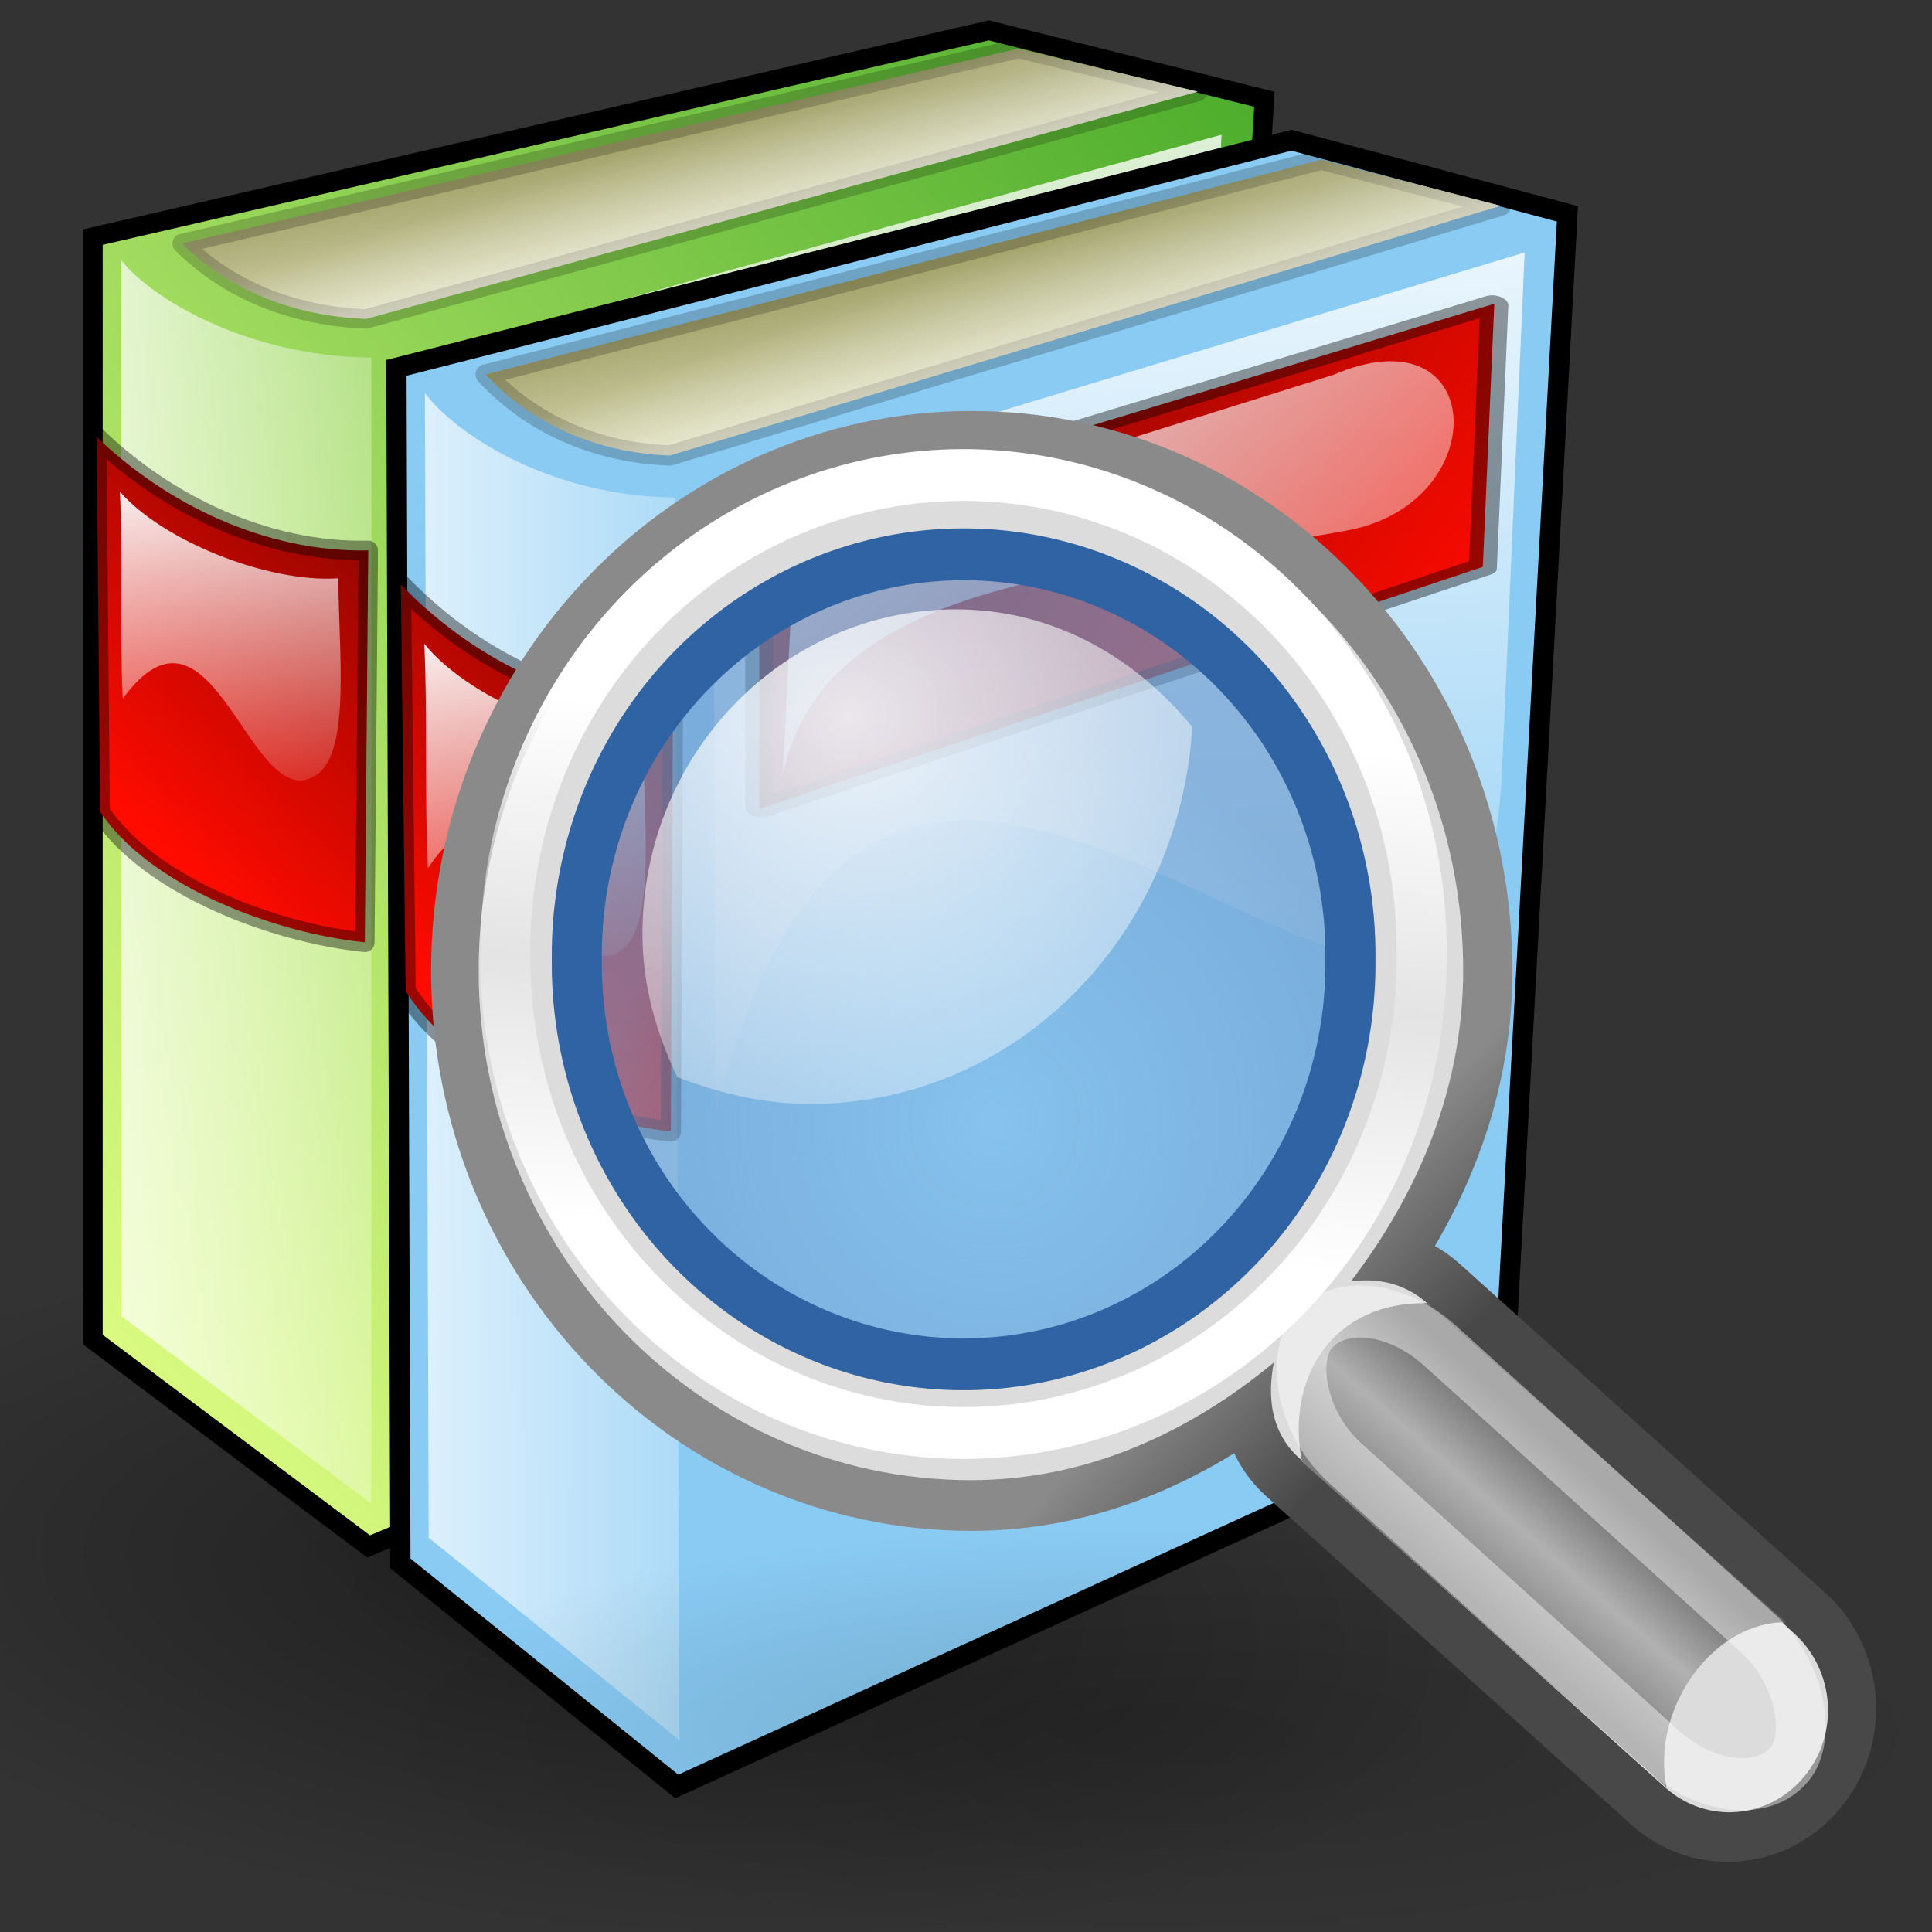 <?xml version="1.0" encoding="UTF-8" standalone="no"?>
<!-- Created with Inkscape (http://www.inkscape.org/) -->
<svg
   xmlns:dc="http://purl.org/dc/elements/1.1/"
   xmlns:cc="http://creativecommons.org/ns#"
   xmlns:rdf="http://www.w3.org/1999/02/22-rdf-syntax-ns#"
   xmlns:svg="http://www.w3.org/2000/svg"
   xmlns="http://www.w3.org/2000/svg"
   xmlns:xlink="http://www.w3.org/1999/xlink"
   xmlns:sodipodi="http://sodipodi.sourceforge.net/DTD/sodipodi-0.dtd"
   xmlns:inkscape="http://www.inkscape.org/namespaces/inkscape"
   height="1000"
   id="svg368"
   version="1.0"
   width="1000"
   x="0"
   y="0"
   sodipodi:version="0.32"
   inkscape:version="0.46"
   sodipodi:docname="research.svg"
   inkscape:output_extension="org.inkscape.output.svg.inkscape">
  <rect width="100%" height="100%" fill="#333333" stroke="none"/>
  <sodipodi:namedview
     inkscape:window-height="718"
     inkscape:window-width="1366"
     inkscape:pageshadow="2"
     inkscape:pageopacity="0.0"
     guidetolerance="10.0"
     gridtolerance="10.0"
     objecttolerance="10.0"
     borderopacity="1.0"
     bordercolor="#666666"
     pagecolor="#ffffff"
     id="base"
     showgrid="false"
     inkscape:zoom="0.08487868"
     inkscape:cx="561.18972"
     inkscape:cy="417.90988"
     inkscape:window-x="-8"
     inkscape:window-y="-8"
     inkscape:current-layer="svg368" />
  <defs
     id="defs3">
    <inkscape:perspective
       sodipodi:type="inkscape:persp3d"
       inkscape:vp_x="0 : 160 : 1"
       inkscape:vp_y="0 : 1000 : 0"
       inkscape:vp_z="320 : 160 : 1"
       inkscape:persp3d-origin="160 : 106.66667 : 1"
       id="perspective130" />
    <linearGradient
       id="linearGradient426">
      <stop
         id="stop427"
         offset="0"
         style="stop-color:#ffffff;stop-opacity:1;" />
      <stop
         id="stop428"
         offset="1"
         style="stop-color:#ffffff;stop-opacity:0;" />
    </linearGradient>
    <linearGradient
       gradientTransform="matrix(0.86,0,0,1.163,20,0)"
       gradientUnits="userSpaceOnUse"
       id="linearGradient672"
       x1="421.938"
       x2="421.938"
       xlink:href="#linearGradient378"
       y1="1046.538"
       y2="1055.134" />
    <linearGradient
       id="linearGradient423">
      <stop
         id="stop424"
         offset="0"
         style="stop-color:#ffffff;stop-opacity:1;" />
      <stop
         id="stop425"
         offset="1"
         style="stop-color:#ffffff;stop-opacity:0;" />
    </linearGradient>
    <linearGradient
       gradientTransform="scale(0.86,1.163)"
       gradientUnits="userSpaceOnUse"
       id="linearGradient671"
       x1="447.945"
       x2="449.508"
       xlink:href="#linearGradient378"
       y1="996.708"
       y2="1053.17" />
    <linearGradient
       id="linearGradient420">
      <stop
         id="stop421"
         offset="0"
         style="stop-color:#ffd800;stop-opacity:1;" />
      <stop
         id="stop422"
         offset="1"
         style="stop-color:#e77900;stop-opacity:1;" />
    </linearGradient>
    <linearGradient
       gradientTransform="matrix(0.86,0,0,1.163,20,0)"
       gradientUnits="userSpaceOnUse"
       id="linearGradient670"
       x1="421.217"
       x2="427.932"
       xlink:href="#linearGradient531"
       y1="1061.216"
       y2="1001.412" />
    <linearGradient
       id="linearGradient417">
      <stop
         id="stop418"
         offset="0"
         style="stop-color:#ffd800;stop-opacity:1;" />
      <stop
         id="stop419"
         offset="1"
         style="stop-color:#e77900;stop-opacity:1;" />
    </linearGradient>
    <linearGradient
       gradientTransform="matrix(0.86,0,0,1.163,120,0)"
       gradientUnits="userSpaceOnUse"
       id="linearGradient669"
       x1="308.069"
       x2="311.636"
       xlink:href="#linearGradient531"
       y1="1060.599"
       y2="1001.412" />
    <linearGradient
       id="linearGradient414">
      <stop
         id="stop415"
         offset="0"
         style="stop-color:#ffd800;stop-opacity:1;" />
      <stop
         id="stop416"
         offset="1"
         style="stop-color:#e77900;stop-opacity:1;" />
    </linearGradient>
    <linearGradient
       gradientTransform="matrix(0.86,0,0,1.163,120,0)"
       gradientUnits="userSpaceOnUse"
       id="linearGradient668"
       x1="308.069"
       x2="311.636"
       xlink:href="#linearGradient531"
       y1="1060.599"
       y2="1001.412" />
    <linearGradient
       id="linearGradient531">
      <stop
         id="stop532"
         offset="0"
         style="stop-color:#ffd800;stop-opacity:1;" />
      <stop
         id="stop533"
         offset="1"
         style="stop-color:#e77900;stop-opacity:1;" />
    </linearGradient>
    <linearGradient
       gradientTransform="matrix(0.86,0,0,1.163,120,0)"
       gradientUnits="userSpaceOnUse"
       id="linearGradient667"
       x1="308.069"
       x2="311.636"
       xlink:href="#linearGradient531"
       y1="1060.599"
       y2="1001.412" />
    <linearGradient
       id="linearGradient409">
      <stop
         id="stop410"
         offset="0"
         style="stop-color:#ffffff;stop-opacity:1;" />
      <stop
         id="stop413"
         offset="1"
         style="stop-color:#ffffff;stop-opacity:0;" />
    </linearGradient>
    <linearGradient
       gradientTransform="matrix(1.362,0,0,0.734,0,140)"
       gradientUnits="userSpaceOnUse"
       id="linearGradient666"
       x1="196.648"
       x2="182.967"
       xlink:href="#linearGradient378"
       y1="1437.268"
       y2="1493.874" />
    <linearGradient
       id="linearGradient406">
      <stop
         id="stop407"
         offset="0"
         style="stop-color:#ffffff;stop-opacity:1;" />
      <stop
         id="stop408"
         offset="1"
         style="stop-color:#ffffff;stop-opacity:0;" />
    </linearGradient>
    <linearGradient
       gradientTransform="matrix(0.965,0,0,1.036,0,140)"
       gradientUnits="userSpaceOnUse"
       id="linearGradient665"
       x1="211.964"
       x2="212.007"
       xlink:href="#linearGradient378"
       y1="1048.091"
       y2="1068.409" />
    <linearGradient
       id="linearGradient403">
      <stop
         id="stop404"
         offset="0"
         style="stop-color:#ff0b00;stop-opacity:1;" />
      <stop
         id="stop405"
         offset="1"
         style="stop-color:#810500;stop-opacity:1;" />
    </linearGradient>
    <linearGradient
       gradientTransform="matrix(0.907,0,0,1.102,0,140)"
       gradientUnits="userSpaceOnUse"
       id="linearGradient664"
       x1="222.242"
       x2="227.172"
       xlink:href="#linearGradient410"
       y1="1010.13"
       y2="985.212" />
    <linearGradient
       id="linearGradient400">
      <stop
         id="stop401"
         offset="0"
         style="stop-color:#ffffff;stop-opacity:1;" />
      <stop
         id="stop402"
         offset="1"
         style="stop-color:#ffffff;stop-opacity:0;" />
    </linearGradient>
    <linearGradient
       gradientTransform="matrix(1.515,0,0,0.66,0,140)"
       gradientUnits="userSpaceOnUse"
       id="linearGradient663"
       spreadMethod="pad"
       x1="140.183"
       x2="147.687"
       xlink:href="#linearGradient378"
       y1="1674.473"
       y2="1669.343" />
    <linearGradient
       id="linearGradient397">
      <stop
         id="stop398"
         offset="0"
         style="stop-color:#ffffff;stop-opacity:1;" />
      <stop
         id="stop399"
         offset="1"
         style="stop-color:#ffffff;stop-opacity:0;" />
    </linearGradient>
    <linearGradient
       gradientTransform="matrix(1.515,0,0,0.66,0,140)"
       gradientUnits="userSpaceOnUse"
       id="linearGradient662"
       spreadMethod="pad"
       x1="175.508"
       x2="167.519"
       xlink:href="#linearGradient378"
       y1="1674.547"
       y2="1666.985" />
    <linearGradient
       id="linearGradient394">
      <stop
         id="stop395"
         offset="0"
         style="stop-color:#d9d9b4;stop-opacity:1;" />
      <stop
         id="stop396"
         offset="1"
         style="stop-color:#a3a36b;stop-opacity:1;" />
    </linearGradient>
    <linearGradient
       gradientTransform="matrix(1.515,0,0,0.66,0,140)"
       gradientUnits="userSpaceOnUse"
       id="linearGradient661"
       x1="140.257"
       x2="157.334"
       xlink:href="#linearGradient366"
       y1="1696.161"
       y2="1634.547" />
    <linearGradient
       id="linearGradient391">
      <stop
         id="stop392"
         offset="0"
         style="stop-color:#ff0b00;stop-opacity:1;" />
      <stop
         id="stop393"
         offset="1"
         style="stop-color:#810500;stop-opacity:1;" />
    </linearGradient>
    <linearGradient
       gradientTransform="matrix(1.362,0,0,0.734,0,140)"
       gradientUnits="userSpaceOnUse"
       id="linearGradient660"
       x1="191.071"
       x2="191.071"
       xlink:href="#linearGradient410"
       y1="1478.189"
       y2="1444.941" />
    <linearGradient
       id="linearGradient388">
      <stop
         id="stop389"
         offset="0"
         style="stop-color:#ffffff;stop-opacity:1;" />
      <stop
         id="stop390"
         offset="1"
         style="stop-color:#ffffff;stop-opacity:0;" />
    </linearGradient>
    <linearGradient
       gradientTransform="matrix(1.615,0,0,0.619,0,140)"
       gradientUnits="userSpaceOnUse"
       id="linearGradient659"
       x1="143.156"
       x2="164.792"
       xlink:href="#linearGradient378"
       y1="1700.754"
       y2="1776.309" />
    <linearGradient
       id="linearGradient385">
      <stop
         id="stop386"
         offset="0"
         style="stop-color:#d9d9b4;stop-opacity:1;" />
      <stop
         id="stop387"
         offset="1"
         style="stop-color:#a3a36b;stop-opacity:1;" />
    </linearGradient>
    <linearGradient
       gradientTransform="matrix(1.515,0,0,0.66,0,280)"
       gradientUnits="userSpaceOnUse"
       id="linearGradient658"
       x1="131.919"
       x2="189.136"
       xlink:href="#linearGradient366"
       y1="1448.467"
       y2="1448.467" />
    <linearGradient
       id="linearGradient362">
      <stop
         id="stop363"
         offset="0"
         style="stop-color:#b6e8ff;stop-opacity:1;" />
      <stop
         id="stop364"
         offset="1"
         style="stop-color:#2389db;stop-opacity:1;" />
    </linearGradient>
    <linearGradient
       gradientTransform="matrix(1.176,0,0,0.85,0,280)"
       gradientUnits="userSpaceOnUse"
       id="linearGradient657"
       spreadMethod="reflect"
       x1="205.993"
       x2="211.853"
       xlink:href="#linearGradient362"
       y1="1137.605"
       y2="1082.942" />
    <linearGradient
       id="linearGradient382">
      <stop
         id="stop383"
         offset="0"
         style="stop-color:#000000;stop-opacity:0.392;" />
      <stop
         id="stop384"
         offset="1"
         style="stop-color:#000000;stop-opacity:0;" />
    </linearGradient>
    <radialGradient
       cx="169.881"
       cy="1794.88"
       fx="169.881"
       fy="1794.88"
       gradientTransform="scale(1.46,0.685)"
       gradientUnits="userSpaceOnUse"
       id="radialGradient656"
       r="44.525"
       xlink:href="#linearGradient443" />
    <linearGradient
       id="linearGradient443">
      <stop
         id="stop444"
         offset="0"
         style="stop-color:#000000;stop-opacity:0.392;" />
      <stop
         id="stop445"
         offset="1"
         style="stop-color:#000000;stop-opacity:0;" />
    </linearGradient>
    <radialGradient
       cx="169.881"
       cy="1794.88"
       fx="169.881"
       fy="1794.88"
       gradientTransform="scale(1.46,0.685)"
       gradientUnits="userSpaceOnUse"
       id="radialGradient655"
       r="44.525"
       xlink:href="#linearGradient443" />
    <linearGradient
       id="linearGradient377">
      <stop
         id="stop378"
         offset="0"
         style="stop-color:#ffffff;stop-opacity:1;" />
      <stop
         id="stop381"
         offset="1"
         style="stop-color:#ffffff;stop-opacity:0;" />
    </linearGradient>
    <linearGradient
       gradientTransform="matrix(1.938,0,0,0.516,0,140)"
       gradientUnits="userSpaceOnUse"
       id="linearGradient654"
       x1="126.136"
       x2="115.168"
       xlink:href="#linearGradient378"
       y1="1985.535"
       y2="1976.435" />
    <linearGradient
       id="linearGradient374">
      <stop
         id="stop375"
         offset="0"
         style="stop-color:#ffffff;stop-opacity:1;" />
      <stop
         id="stop376"
         offset="1"
         style="stop-color:#ffffff;stop-opacity:0;" />
    </linearGradient>
    <linearGradient
       gradientTransform="matrix(0.834,0,0,1.199,0,132)"
       gradientUnits="userSpaceOnUse"
       id="linearGradient653"
       x1="250.287"
       x2="252.102"
       xlink:href="#linearGradient378"
       y1="868.116"
       y2="885.647" />
    <linearGradient
       id="linearGradient410">
      <stop
         id="stop411"
         offset="0"
         style="stop-color:#ff0b00;stop-opacity:1;" />
      <stop
         id="stop412"
         offset="1"
         style="stop-color:#810500;stop-opacity:1;" />
    </linearGradient>
    <linearGradient
       gradientTransform="matrix(0.747,0,0,1.338,0.25,132)"
       gradientUnits="userSpaceOnUse"
       id="linearGradient652"
       x1="277.491"
       x2="286.712"
       xlink:href="#linearGradient410"
       y1="794.375"
       y2="776.557" />
    <linearGradient
       id="linearGradient369">
      <stop
         id="stop370"
         offset="0"
         style="stop-color:#ffffff;stop-opacity:1;" />
      <stop
         id="stop373"
         offset="1"
         style="stop-color:#ffffff;stop-opacity:0;" />
    </linearGradient>
    <linearGradient
       gradientTransform="matrix(0.991,0,0,1.009,0,140)"
       gradientUnits="userSpaceOnUse"
       id="linearGradient651"
       x1="241.408"
       x2="243.662"
       xlink:href="#linearGradient378"
       y1="998.696"
       y2="1051.365" />
    <linearGradient
       id="linearGradient366">
      <stop
         id="stop367"
         offset="0"
         style="stop-color:#d9d9b4;stop-opacity:1;" />
      <stop
         id="stop368"
         offset="1"
         style="stop-color:#a3a36b;stop-opacity:1;" />
    </linearGradient>
    <linearGradient
       gradientTransform="matrix(1.959,0,0,0.511,0,280)"
       gradientUnits="userSpaceOnUse"
       id="linearGradient650"
       x1="121.738"
       x2="116.152"
       xlink:href="#linearGradient366"
       y1="1726.721"
       y2="1719.031" />
    <linearGradient
       id="linearGradient378">
      <stop
         id="stop379"
         offset="0"
         style="stop-color:#ffffff;stop-opacity:1;" />
      <stop
         id="stop380"
         offset="1"
         style="stop-color:#ffffff;stop-opacity:0;" />
    </linearGradient>
    <linearGradient
       gradientTransform="matrix(0.448,0,0,2.23,0,280)"
       gradientUnits="userSpaceOnUse"
       id="linearGradient649"
       x1="433.228"
       x2="504.901"
       xlink:href="#linearGradient378"
       y1="408.781"
       y2="408.781" />
    <linearGradient
       id="linearGradient370">
      <stop
         id="stop371"
         offset="0"
         style="stop-color:#4dad2c;stop-opacity:1;" />
      <stop
         id="stop372"
         offset="1"
         style="stop-color:#e3ff86;stop-opacity:1;" />
    </linearGradient>
    <linearGradient
       gradientTransform="matrix(0.881,0,0,1.135,0,280)"
       gradientUnits="userSpaceOnUse"
       id="linearGradient648"
       x1="296.137"
       x2="230.013"
       xlink:href="#linearGradient370"
       y1="768.038"
       y2="833.855" />
    <radialGradient
       inkscape:collect="always"
       xlink:href="#linearGradient443"
       id="radialGradient22304"
       gradientUnits="userSpaceOnUse"
       gradientTransform="scale(1.46,0.685)"
       cx="169.881"
       cy="1794.88"
       fx="169.881"
       fy="1794.88"
       r="44.525" />
    <radialGradient
       inkscape:collect="always"
       xlink:href="#linearGradient443"
       id="radialGradient22306"
       gradientUnits="userSpaceOnUse"
       gradientTransform="scale(1.46,0.685)"
       cx="169.881"
       cy="1794.88"
       fx="169.881"
       fy="1794.88"
       r="44.525" />
    <radialGradient
       r="37.752"
       fy="3.756"
       fx="8.824"
       cy="3.756"
       cx="8.824"
       gradientTransform="matrix(20.538,0,0,21.906,35.38,-23.752)"
       gradientUnits="userSpaceOnUse"
       id="radialGradient2530"
       xlink:href="#linearGradient269"
       inkscape:collect="always" />
    <radialGradient
       r="86.708"
       fy="35.737"
       fx="33.967"
       cy="35.737"
       cx="33.967"
       gradientTransform="matrix(20.373,0,0,22.084,-35.753,-37.464)"
       gradientUnits="userSpaceOnUse"
       id="radialGradient2528"
       xlink:href="#linearGradient259"
       inkscape:collect="always" />
    <radialGradient
       r="38.159"
       fy="7.268"
       fx="8.144"
       cy="7.268"
       cx="8.144"
       gradientTransform="matrix(20.538,0,0,21.906,35.38,-23.752)"
       gradientUnits="userSpaceOnUse"
       id="radialGradient2525"
       xlink:href="#linearGradient15662"
       inkscape:collect="always" />
    <radialGradient
       r="6.656"
       fy="13.078"
       fx="15.414"
       cy="13.078"
       cx="15.414"
       gradientTransform="matrix(2.593,0,0,2.252,-25.06,-18.941)"
       gradientUnits="userSpaceOnUse"
       id="radialGradient1539"
       xlink:href="#linearGradient4467"
       inkscape:collect="always" />
    <radialGradient
       r="8.309"
       fy="21.818"
       fx="18.241"
       cy="21.818"
       cx="18.241"
       gradientUnits="userSpaceOnUse"
       id="radialGradient1537"
       xlink:href="#linearGradient4454"
       inkscape:collect="always" />
    <linearGradient
       y2="25.743"
       x2="17.501"
       y1="13.602"
       x1="18.293"
       gradientUnits="userSpaceOnUse"
       id="linearGradient1533"
       xlink:href="#linearGradient2366"
       inkscape:collect="always" />
    <linearGradient
       y2="31.062"
       x2="33.219"
       y1="34"
       x1="30.656"
       gradientTransform="matrix(1.335,0,0,1.291,-6.974,-7.461)"
       gradientUnits="userSpaceOnUse"
       id="linearGradient1531"
       xlink:href="#linearGradient4440"
       inkscape:collect="always" />
    <linearGradient
       y2="30.558"
       x2="31.336"
       y1="26.58"
       x1="27.366"
       gradientUnits="userSpaceOnUse"
       id="linearGradient1529"
       xlink:href="#linearGradient2846"
       inkscape:collect="always" />
    <radialGradient
       r="16.529"
       fy="37.968"
       fx="24.13"
       cy="37.968"
       cx="24.13"
       gradientTransform="matrix(1,0,0,0.238,0,28.933)"
       gradientUnits="userSpaceOnUse"
       id="radialGradient1527"
       xlink:href="#linearGradient4477"
       inkscape:collect="always" />
    <linearGradient
       id="linearGradient2846">
      <stop
         id="stop2848"
         offset="0"
         style="stop-color:#8a8a8a;stop-opacity:1;" />
      <stop
         id="stop2850"
         offset="1"
         style="stop-color:#484848;stop-opacity:1;" />
    </linearGradient>
    <linearGradient
       id="linearGradient2366">
      <stop
         id="stop2368"
         offset="0"
         style="stop-color:#ffffff;stop-opacity:1;" />
      <stop
         style="stop-color:#ffffff;stop-opacity:0.219;"
         offset="0.5"
         id="stop2374" />
      <stop
         id="stop2370"
         offset="1"
         style="stop-color:#ffffff;stop-opacity:1;" />
    </linearGradient>
    <linearGradient
       inkscape:collect="always"
       id="linearGradient4477">
      <stop
         style="stop-color:#000000;stop-opacity:1;"
         offset="0"
         id="stop4479" />
      <stop
         style="stop-color:#000000;stop-opacity:0;"
         offset="1"
         id="stop4481" />
    </linearGradient>
    <linearGradient
       id="linearGradient4467">
      <stop
         style="stop-color:#ffffff;stop-opacity:1;"
         offset="0"
         id="stop4469" />
      <stop
         style="stop-color:#ffffff;stop-opacity:0.248;"
         offset="1"
         id="stop4471" />
    </linearGradient>
    <linearGradient
       id="linearGradient4454">
      <stop
         style="stop-color:#729fcf;stop-opacity:0.208;"
         offset="0"
         id="stop4456" />
      <stop
         style="stop-color:#729fcf;stop-opacity:0.676;"
         offset="1"
         id="stop4458" />
    </linearGradient>
    <linearGradient
       id="linearGradient4440">
      <stop
         style="stop-color:#7d7d7d;stop-opacity:1;"
         offset="0"
         id="stop4442" />
      <stop
         id="stop4448"
         offset="0.5"
         style="stop-color:#b1b1b1;stop-opacity:1;" />
      <stop
         style="stop-color:#686868;stop-opacity:1;"
         offset="1"
         id="stop4444" />
    </linearGradient>
    <radialGradient
       gradientUnits="userSpaceOnUse"
       gradientTransform="matrix(1,0,0,0.285,0,30.089)"
       r="15.822"
       fy="42.078"
       fx="24.307"
       cy="42.078"
       cx="24.307"
       id="radialGradient4548"
       xlink:href="#linearGradient4542"
       inkscape:collect="always" />
    <radialGradient
       inkscape:collect="always"
       xlink:href="#aigrd3"
       id="radialGradient2285"
       gradientUnits="userSpaceOnUse"
       gradientTransform="matrix(0.23,0,0,0.23,4.614,3.98)"
       cx="20.892"
       cy="64.568"
       fx="20.892"
       fy="64.568"
       r="5.257" />
    <radialGradient
       inkscape:collect="always"
       xlink:href="#aigrd2"
       id="radialGradient2283"
       gradientUnits="userSpaceOnUse"
       gradientTransform="matrix(0.23,0,0,0.23,4.614,3.98)"
       cx="20.892"
       cy="114.568"
       fx="20.892"
       fy="114.568"
       r="5.256" />
    <radialGradient
       r="38.159"
       fy="7.268"
       fx="8.144"
       cy="7.268"
       cx="8.144"
       gradientTransform="matrix(20.538,0,0,21.906,35.38,-49.881)"
       gradientUnits="userSpaceOnUse"
       id="radialGradient15668"
       xlink:href="#linearGradient15662"
       inkscape:collect="always" />
    <radialGradient
       r="86.708"
       fy="35.737"
       fx="33.967"
       cy="35.737"
       cx="33.967"
       gradientTransform="matrix(20.373,0,0,22.084,-35.753,-63.593)"
       gradientUnits="userSpaceOnUse"
       id="radialGradient15658"
       xlink:href="#linearGradient259"
       inkscape:collect="always" />
    <radialGradient
       r="37.752"
       fy="3.756"
       fx="8.824"
       cy="3.756"
       cx="8.824"
       gradientTransform="matrix(20.538,0,0,21.906,35.38,-49.881)"
       gradientUnits="userSpaceOnUse"
       id="radialGradient15656"
       xlink:href="#linearGradient269"
       inkscape:collect="always" />
    <linearGradient
       id="linearGradient259">
      <stop
         style="stop-color:#fafafa;stop-opacity:1;"
         offset="0"
         id="stop260" />
      <stop
         style="stop-color:#bbbbbb;stop-opacity:1;"
         offset="1"
         id="stop261" />
    </linearGradient>
    <linearGradient
       id="linearGradient269">
      <stop
         style="stop-color:#a3a3a3;stop-opacity:1;"
         offset="0"
         id="stop270" />
      <stop
         style="stop-color:#4c4c4c;stop-opacity:1;"
         offset="1"
         id="stop271" />
    </linearGradient>
    <radialGradient
       gradientUnits="userSpaceOnUse"
       fy="114.568"
       fx="20.892"
       r="5.256"
       cy="114.568"
       cx="20.892"
       id="aigrd2">
      <stop
         id="stop15566"
         style="stop-color:#F0F0F0"
         offset="0" />
      <stop
         id="stop15568"
         style="stop-color:#9a9a9a;stop-opacity:1;"
         offset="1" />
    </radialGradient>
    <radialGradient
       gradientUnits="userSpaceOnUse"
       fy="64.568"
       fx="20.892"
       r="5.257"
       cy="64.568"
       cx="20.892"
       id="aigrd3">
      <stop
         id="stop15573"
         style="stop-color:#F0F0F0"
         offset="0" />
      <stop
         id="stop15575"
         style="stop-color:#9a9a9a;stop-opacity:1;"
         offset="1" />
    </radialGradient>
    <linearGradient
       id="linearGradient15662">
      <stop
         style="stop-color:#ffffff;stop-opacity:1;"
         offset="0"
         id="stop15664" />
      <stop
         style="stop-color:#f8f8f8;stop-opacity:1;"
         offset="1"
         id="stop15666" />
    </linearGradient>
    <linearGradient
       id="linearGradient4542"
       inkscape:collect="always">
      <stop
         id="stop4544"
         offset="0"
         style="stop-color:#000000;stop-opacity:1;" />
      <stop
         id="stop4546"
         offset="1"
         style="stop-color:#000000;stop-opacity:0;" />
    </linearGradient>
    <linearGradient
       y2="609.505"
       x2="302.857"
       y1="366.648"
       x1="302.857"
       gradientTransform="matrix(2.774,0,0,1.97,-1892.179,-872.885)"
       gradientUnits="userSpaceOnUse"
       id="linearGradient5027"
       xlink:href="#linearGradient5048"
       inkscape:collect="always" />
    <linearGradient
       id="linearGradient5048">
      <stop
         id="stop5050"
         offset="0"
         style="stop-color:black;stop-opacity:0;" />
      <stop
         style="stop-color:black;stop-opacity:1;"
         offset="0.5"
         id="stop5056" />
      <stop
         id="stop5052"
         offset="1"
         style="stop-color:black;stop-opacity:0;" />
    </linearGradient>
    <radialGradient
       r="117.143"
       fy="486.648"
       fx="605.714"
       cy="486.648"
       cx="605.714"
       gradientTransform="matrix(2.774,0,0,1.97,-1891.633,-872.885)"
       gradientUnits="userSpaceOnUse"
       id="radialGradient5029"
       xlink:href="#linearGradient5060"
       inkscape:collect="always" />
    <linearGradient
       id="linearGradient5060"
       inkscape:collect="always">
      <stop
         id="stop5062"
         offset="0"
         style="stop-color:black;stop-opacity:1;" />
      <stop
         id="stop5064"
         offset="1"
         style="stop-color:black;stop-opacity:0;" />
    </linearGradient>
    <radialGradient
       r="117.143"
       fy="486.648"
       fx="605.714"
       cy="486.648"
       cx="605.714"
       gradientTransform="matrix(-2.774,0,0,1.97,112.762,-872.885)"
       gradientUnits="userSpaceOnUse"
       id="radialGradient5031"
       xlink:href="#linearGradient5060"
       inkscape:collect="always" />
    <inkscape:perspective
       id="perspective113"
       inkscape:persp3d-origin="24 : 16 : 1"
       inkscape:vp_z="48 : 24 : 1"
       inkscape:vp_y="0 : 1000 : 0"
       inkscape:vp_x="0 : 24 : 1"
       sodipodi:type="inkscape:persp3d" />
    <radialGradient
       inkscape:collect="always"
       xlink:href="#linearGradient4477"
       id="radialGradient22936"
       gradientUnits="userSpaceOnUse"
       gradientTransform="matrix(1,0,0,0.238,0,28.933)"
       cx="24.13"
       cy="37.968"
       fx="24.13"
       fy="37.968"
       r="16.529" />
    <linearGradient
       inkscape:collect="always"
       xlink:href="#linearGradient2846"
       id="linearGradient22938"
       gradientUnits="userSpaceOnUse"
       x1="27.366"
       y1="26.58"
       x2="31.336"
       y2="30.558" />
    <linearGradient
       inkscape:collect="always"
       xlink:href="#linearGradient4440"
       id="linearGradient22940"
       gradientUnits="userSpaceOnUse"
       gradientTransform="matrix(1.335,0,0,1.291,-6.974,-7.461)"
       x1="30.656"
       y1="34"
       x2="33.219"
       y2="31.062" />
    <linearGradient
       inkscape:collect="always"
       xlink:href="#linearGradient2366"
       id="linearGradient22942"
       gradientUnits="userSpaceOnUse"
       x1="18.293"
       y1="13.602"
       x2="17.501"
       y2="25.743" />
    <radialGradient
       inkscape:collect="always"
       xlink:href="#linearGradient4454"
       id="radialGradient22944"
       gradientUnits="userSpaceOnUse"
       cx="18.241"
       cy="21.818"
       fx="18.241"
       fy="21.818"
       r="8.309" />
    <radialGradient
       inkscape:collect="always"
       xlink:href="#linearGradient4467"
       id="radialGradient22946"
       gradientUnits="userSpaceOnUse"
       gradientTransform="matrix(2.593,0,0,2.252,-25.06,-18.941)"
       cx="15.414"
       cy="13.078"
       fx="15.414"
       fy="13.078"
       r="6.656" />
    <linearGradient
       inkscape:collect="always"
       xlink:href="#linearGradient370"
       id="linearGradient22970"
       gradientUnits="userSpaceOnUse"
       gradientTransform="matrix(0.881,0,0,1.135,0,280)"
       x1="296.137"
       y1="768.038"
       x2="230.013"
       y2="833.855" />
    <linearGradient
       inkscape:collect="always"
       xlink:href="#linearGradient378"
       id="linearGradient22972"
       gradientUnits="userSpaceOnUse"
       gradientTransform="matrix(0.448,0,0,2.23,0,280)"
       x1="433.228"
       y1="408.781"
       x2="504.901"
       y2="408.781" />
    <linearGradient
       inkscape:collect="always"
       xlink:href="#linearGradient366"
       id="linearGradient22974"
       gradientUnits="userSpaceOnUse"
       gradientTransform="matrix(1.959,0,0,0.511,0,280)"
       x1="121.738"
       y1="1726.721"
       x2="116.152"
       y2="1719.031" />
    <linearGradient
       inkscape:collect="always"
       xlink:href="#linearGradient378"
       id="linearGradient22976"
       gradientUnits="userSpaceOnUse"
       gradientTransform="matrix(0.991,0,0,1.009,0,140)"
       x1="241.408"
       y1="998.696"
       x2="243.662"
       y2="1051.365" />
    <linearGradient
       inkscape:collect="always"
       xlink:href="#linearGradient410"
       id="linearGradient22978"
       gradientUnits="userSpaceOnUse"
       gradientTransform="matrix(0.747,0,0,1.338,0.25,132)"
       x1="277.491"
       y1="794.375"
       x2="286.712"
       y2="776.557" />
    <linearGradient
       inkscape:collect="always"
       xlink:href="#linearGradient378"
       id="linearGradient22980"
       gradientUnits="userSpaceOnUse"
       gradientTransform="matrix(0.834,0,0,1.199,0,132)"
       x1="250.287"
       y1="868.116"
       x2="252.102"
       y2="885.647" />
    <linearGradient
       inkscape:collect="always"
       xlink:href="#linearGradient378"
       id="linearGradient22982"
       gradientUnits="userSpaceOnUse"
       gradientTransform="matrix(1.938,0,0,0.516,0,140)"
       x1="126.136"
       y1="1985.535"
       x2="115.168"
       y2="1976.435" />
    <linearGradient
       inkscape:collect="always"
       xlink:href="#linearGradient362"
       id="linearGradient22984"
       gradientUnits="userSpaceOnUse"
       gradientTransform="matrix(1.176,0,0,0.85,0,280)"
       spreadMethod="reflect"
       x1="205.993"
       y1="1137.605"
       x2="211.853"
       y2="1082.942" />
    <linearGradient
       inkscape:collect="always"
       xlink:href="#linearGradient366"
       id="linearGradient22986"
       gradientUnits="userSpaceOnUse"
       gradientTransform="matrix(1.515,0,0,0.66,0,280)"
       x1="131.919"
       y1="1448.467"
       x2="189.136"
       y2="1448.467" />
    <linearGradient
       inkscape:collect="always"
       xlink:href="#linearGradient378"
       id="linearGradient22988"
       gradientUnits="userSpaceOnUse"
       gradientTransform="matrix(1.615,0,0,0.619,0,140)"
       x1="143.156"
       y1="1700.754"
       x2="164.792"
       y2="1776.309" />
    <linearGradient
       inkscape:collect="always"
       xlink:href="#linearGradient410"
       id="linearGradient22990"
       gradientUnits="userSpaceOnUse"
       gradientTransform="matrix(1.362,0,0,0.734,0,140)"
       x1="191.071"
       y1="1478.189"
       x2="191.071"
       y2="1444.941" />
    <linearGradient
       inkscape:collect="always"
       xlink:href="#linearGradient366"
       id="linearGradient22992"
       gradientUnits="userSpaceOnUse"
       gradientTransform="matrix(1.515,0,0,0.66,0,140)"
       x1="140.257"
       y1="1696.161"
       x2="157.334"
       y2="1634.547" />
    <linearGradient
       inkscape:collect="always"
       xlink:href="#linearGradient378"
       id="linearGradient22994"
       gradientUnits="userSpaceOnUse"
       gradientTransform="matrix(1.515,0,0,0.66,0,140)"
       spreadMethod="pad"
       x1="175.508"
       y1="1674.547"
       x2="167.519"
       y2="1666.985" />
    <linearGradient
       inkscape:collect="always"
       xlink:href="#linearGradient378"
       id="linearGradient22996"
       gradientUnits="userSpaceOnUse"
       gradientTransform="matrix(1.515,0,0,0.66,0,140)"
       spreadMethod="pad"
       x1="140.183"
       y1="1674.473"
       x2="147.687"
       y2="1669.343" />
    <linearGradient
       inkscape:collect="always"
       xlink:href="#linearGradient410"
       id="linearGradient22998"
       gradientUnits="userSpaceOnUse"
       gradientTransform="matrix(0.907,0,0,1.102,0,140)"
       x1="222.242"
       y1="1010.13"
       x2="227.172"
       y2="985.212" />
    <linearGradient
       inkscape:collect="always"
       xlink:href="#linearGradient378"
       id="linearGradient23000"
       gradientUnits="userSpaceOnUse"
       gradientTransform="matrix(0.965,0,0,1.036,0,140)"
       x1="211.964"
       y1="1048.091"
       x2="212.007"
       y2="1068.409" />
    <linearGradient
       inkscape:collect="always"
       xlink:href="#linearGradient378"
       id="linearGradient23002"
       gradientUnits="userSpaceOnUse"
       gradientTransform="matrix(1.362,0,0,0.734,0,140)"
       x1="196.648"
       y1="1437.268"
       x2="182.967"
       y2="1493.874" />
    <linearGradient
       inkscape:collect="always"
       xlink:href="#linearGradient378"
       id="linearGradient23035"
       gradientUnits="userSpaceOnUse"
       gradientTransform="matrix(17.309,0,0,4.609,-1737.159,-9334.665)"
       x1="126.136"
       y1="1985.535"
       x2="115.168"
       y2="1976.435" />
    <linearGradient
       inkscape:collect="always"
       xlink:href="#linearGradient378"
       id="linearGradient23038"
       gradientUnits="userSpaceOnUse"
       gradientTransform="matrix(7.45,0,0,10.709,-1737.159,-9406.121)"
       x1="250.287"
       y1="868.116"
       x2="252.102"
       y2="885.647" />
    <linearGradient
       inkscape:collect="always"
       xlink:href="#linearGradient410"
       id="linearGradient23041"
       gradientUnits="userSpaceOnUse"
       gradientTransform="matrix(6.676,0,0,11.95,-1734.926,-9406.121)"
       x1="277.491"
       y1="794.375"
       x2="286.712"
       y2="776.557" />
    <linearGradient
       inkscape:collect="always"
       xlink:href="#linearGradient378"
       id="linearGradient23044"
       gradientUnits="userSpaceOnUse"
       gradientTransform="matrix(8.855,0,0,9.01,-1737.159,-9334.665)"
       x1="241.408"
       y1="998.696"
       x2="243.662"
       y2="1051.365" />
    <linearGradient
       inkscape:collect="always"
       xlink:href="#linearGradient366"
       id="linearGradient23047"
       gradientUnits="userSpaceOnUse"
       gradientTransform="matrix(17.493,0,0,4.561,-1737.159,-8084.194)"
       x1="121.738"
       y1="1726.721"
       x2="116.152"
       y2="1719.031" />
    <linearGradient
       inkscape:collect="always"
       xlink:href="#linearGradient378"
       id="linearGradient23050"
       gradientUnits="userSpaceOnUse"
       gradientTransform="matrix(4.006,0,0,19.917,-1737.159,-8084.194)"
       x1="433.228"
       y1="408.781"
       x2="504.901"
       y2="408.781" />
    <linearGradient
       inkscape:collect="always"
       xlink:href="#linearGradient378"
       id="linearGradient23565"
       gradientUnits="userSpaceOnUse"
       gradientTransform="matrix(12.162,-1.273,3.0398018e-2,6.557,-2439.202,-8698.678)"
       x1="196.648"
       y1="1437.268"
       x2="182.967"
       y2="1493.874" />
    <linearGradient
       inkscape:collect="always"
       xlink:href="#linearGradient378"
       id="linearGradient23568"
       gradientUnits="userSpaceOnUse"
       gradientTransform="matrix(8.617,-0.902,4.2904464e-2,9.254,-2439.202,-8698.678)"
       x1="211.964"
       y1="1048.091"
       x2="212.007"
       y2="1068.409" />
    <linearGradient
       inkscape:collect="always"
       xlink:href="#linearGradient410"
       id="linearGradient23571"
       gradientUnits="userSpaceOnUse"
       gradientTransform="matrix(8.1,-0.848,4.5640858e-2,9.845,-2439.202,-8698.678)"
       x1="222.242"
       y1="1010.13"
       x2="227.172"
       y2="985.212" />
    <linearGradient
       inkscape:collect="always"
       xlink:href="#linearGradient378"
       id="linearGradient23574"
       gradientUnits="userSpaceOnUse"
       gradientTransform="matrix(13.523,-1.416,2.7337681e-2,5.897,-2439.202,-8698.678)"
       spreadMethod="pad"
       x1="140.183"
       y1="1674.473"
       x2="147.687"
       y2="1669.343" />
    <linearGradient
       inkscape:collect="always"
       xlink:href="#linearGradient378"
       id="linearGradient23577"
       gradientUnits="userSpaceOnUse"
       gradientTransform="matrix(13.523,-1.416,2.7337681e-2,5.897,-2439.202,-8698.678)"
       spreadMethod="pad"
       x1="175.508"
       y1="1674.547"
       x2="167.519"
       y2="1666.985" />
    <linearGradient
       inkscape:collect="always"
       xlink:href="#linearGradient366"
       id="linearGradient23580"
       gradientUnits="userSpaceOnUse"
       gradientTransform="matrix(13.523,-1.416,2.7337681e-2,5.897,-2439.202,-8698.678)"
       x1="140.257"
       y1="1696.161"
       x2="157.334"
       y2="1634.547" />
    <linearGradient
       inkscape:collect="always"
       xlink:href="#linearGradient410"
       id="linearGradient23583"
       gradientUnits="userSpaceOnUse"
       gradientTransform="matrix(12.162,-1.273,3.0398018e-2,6.557,-2439.202,-8698.678)"
       x1="191.071"
       y1="1478.189"
       x2="191.071"
       y2="1444.941" />
    <linearGradient
       inkscape:collect="always"
       xlink:href="#linearGradient378"
       id="linearGradient23586"
       gradientUnits="userSpaceOnUse"
       gradientTransform="matrix(14.419,-1.509,2.5639661e-2,5.53,-2439.202,-8698.678)"
       x1="143.156"
       y1="1700.754"
       x2="164.792"
       y2="1776.309" />
    <linearGradient
       inkscape:collect="always"
       xlink:href="#linearGradient366"
       id="linearGradient23589"
       gradientUnits="userSpaceOnUse"
       gradientTransform="matrix(13.523,-1.416,2.7337681e-2,5.897,-2433.405,-7448.22)"
       x1="131.919"
       y1="1448.467"
       x2="189.136"
       y2="1448.467" />
    <linearGradient
       inkscape:collect="always"
       xlink:href="#linearGradient362"
       id="linearGradient23592"
       gradientUnits="userSpaceOnUse"
       gradientTransform="matrix(10.499,-1.099,3.5212939e-2,7.595,-2433.405,-7448.22)"
       spreadMethod="reflect"
       x1="205.993"
       y1="1137.605"
       x2="211.853"
       y2="1082.942" />
    <linearGradient
       inkscape:collect="always"
       xlink:href="#linearGradient410"
       id="linearGradient23598"
       gradientUnits="userSpaceOnUse"
       gradientTransform="matrix(12.162,-1.273,3.0398018e-2,6.557,-2439.202,-8698.678)"
       x1="191.071"
       y1="1478.189"
       x2="191.071"
       y2="1444.941" />
    <linearGradient
       inkscape:collect="always"
       xlink:href="#linearGradient378"
       id="linearGradient23600"
       gradientUnits="userSpaceOnUse"
       gradientTransform="matrix(12.162,-1.273,3.0398018e-2,6.557,-2439.202,-8698.678)"
       x1="196.648"
       y1="1437.268"
       x2="182.967"
       y2="1493.874" />
    <linearGradient
       inkscape:collect="always"
       xlink:href="#linearGradient362"
       id="linearGradient23644"
       gradientUnits="userSpaceOnUse"
       gradientTransform="matrix(10.499,-1.099,3.5212939e-2,7.595,-2433.405,-7448.22)"
       spreadMethod="reflect"
       x1="205.993"
       y1="1137.605"
       x2="211.853"
       y2="1082.942" />
    <linearGradient
       inkscape:collect="always"
       xlink:href="#linearGradient366"
       id="linearGradient23646"
       gradientUnits="userSpaceOnUse"
       gradientTransform="matrix(13.523,-1.416,2.7337681e-2,5.897,-2433.405,-7448.22)"
       x1="131.919"
       y1="1448.467"
       x2="189.136"
       y2="1448.467" />
    <linearGradient
       inkscape:collect="always"
       xlink:href="#linearGradient378"
       id="linearGradient23648"
       gradientUnits="userSpaceOnUse"
       gradientTransform="matrix(14.419,-1.509,2.5639661e-2,5.53,-2439.202,-8698.678)"
       x1="143.156"
       y1="1700.754"
       x2="164.792"
       y2="1776.309" />
    <linearGradient
       inkscape:collect="always"
       xlink:href="#linearGradient366"
       id="linearGradient23650"
       gradientUnits="userSpaceOnUse"
       gradientTransform="matrix(13.523,-1.416,2.7337681e-2,5.897,-2439.202,-8698.678)"
       x1="140.257"
       y1="1696.161"
       x2="157.334"
       y2="1634.547" />
    <linearGradient
       inkscape:collect="always"
       xlink:href="#linearGradient378"
       id="linearGradient23652"
       gradientUnits="userSpaceOnUse"
       gradientTransform="matrix(13.523,-1.416,2.7337681e-2,5.897,-2439.202,-8698.678)"
       spreadMethod="pad"
       x1="175.508"
       y1="1674.547"
       x2="167.519"
       y2="1666.985" />
    <linearGradient
       inkscape:collect="always"
       xlink:href="#linearGradient378"
       id="linearGradient23654"
       gradientUnits="userSpaceOnUse"
       gradientTransform="matrix(13.523,-1.416,2.7337681e-2,5.897,-2439.202,-8698.678)"
       spreadMethod="pad"
       x1="140.183"
       y1="1674.473"
       x2="147.687"
       y2="1669.343" />
    <linearGradient
       inkscape:collect="always"
       xlink:href="#linearGradient410"
       id="linearGradient23656"
       gradientUnits="userSpaceOnUse"
       gradientTransform="matrix(8.1,-0.848,4.5640858e-2,9.845,-2439.202,-8698.678)"
       x1="222.242"
       y1="1010.13"
       x2="227.172"
       y2="985.212" />
    <linearGradient
       inkscape:collect="always"
       xlink:href="#linearGradient378"
       id="linearGradient23658"
       gradientUnits="userSpaceOnUse"
       gradientTransform="matrix(8.617,-0.902,4.2904464e-2,9.254,-2439.202,-8698.678)"
       x1="211.964"
       y1="1048.091"
       x2="212.007"
       y2="1068.409" />
    <linearGradient
       inkscape:collect="always"
       xlink:href="#linearGradient378"
       id="linearGradient23672"
       gradientUnits="userSpaceOnUse"
       gradientTransform="matrix(4.006,0,0,19.917,-1737.159,-8084.194)"
       x1="433.228"
       y1="408.781"
       x2="504.901"
       y2="408.781" />
    <linearGradient
       inkscape:collect="always"
       xlink:href="#linearGradient366"
       id="linearGradient23674"
       gradientUnits="userSpaceOnUse"
       gradientTransform="matrix(17.493,0,0,4.561,-1737.159,-8084.194)"
       x1="121.738"
       y1="1726.721"
       x2="116.152"
       y2="1719.031" />
    <linearGradient
       inkscape:collect="always"
       xlink:href="#linearGradient378"
       id="linearGradient23676"
       gradientUnits="userSpaceOnUse"
       gradientTransform="matrix(8.855,0,0,9.01,-1737.159,-9334.665)"
       x1="241.408"
       y1="998.696"
       x2="243.662"
       y2="1051.365" />
    <linearGradient
       inkscape:collect="always"
       xlink:href="#linearGradient410"
       id="linearGradient23678"
       gradientUnits="userSpaceOnUse"
       gradientTransform="matrix(6.676,0,0,11.95,-1734.926,-9406.121)"
       x1="277.491"
       y1="794.375"
       x2="286.712"
       y2="776.557" />
    <linearGradient
       inkscape:collect="always"
       xlink:href="#linearGradient378"
       id="linearGradient23680"
       gradientUnits="userSpaceOnUse"
       gradientTransform="matrix(7.45,0,0,10.709,-1737.159,-9406.121)"
       x1="250.287"
       y1="868.116"
       x2="252.102"
       y2="885.647" />
    <linearGradient
       inkscape:collect="always"
       xlink:href="#linearGradient378"
       id="linearGradient23682"
       gradientUnits="userSpaceOnUse"
       gradientTransform="matrix(17.309,0,0,4.609,-1737.159,-9334.665)"
       x1="126.136"
       y1="1985.535"
       x2="115.168"
       y2="1976.435" />
    <linearGradient
       inkscape:collect="always"
       xlink:href="#linearGradient410"
       id="linearGradient23684"
       gradientUnits="userSpaceOnUse"
       gradientTransform="matrix(12.162,-1.273,3.0398018e-2,6.557,-2439.202,-8698.678)"
       x1="191.071"
       y1="1478.189"
       x2="191.071"
       y2="1444.941" />
    <linearGradient
       inkscape:collect="always"
       xlink:href="#linearGradient378"
       id="linearGradient23686"
       gradientUnits="userSpaceOnUse"
       gradientTransform="matrix(12.162,-1.273,3.0398018e-2,6.557,-2439.202,-8698.678)"
       x1="196.648"
       y1="1437.268"
       x2="182.967"
       y2="1493.874" />
    <linearGradient
       inkscape:collect="always"
       xlink:href="#linearGradient378"
       id="linearGradient23692"
       gradientUnits="userSpaceOnUse"
       gradientTransform="matrix(17.309,-6.7417899e-2,1.655665e-2,4.998,-2306.733,-9863.852)"
       x1="126.136"
       y1="1985.535"
       x2="115.168"
       y2="1976.435" />
    <linearGradient
       inkscape:collect="always"
       xlink:href="#linearGradient378"
       id="linearGradient23695"
       gradientUnits="userSpaceOnUse"
       gradientTransform="matrix(7.45,-2.901665e-2,3.8468093e-2,11.612,-2306.99,-9941.332)"
       x1="250.287"
       y1="868.116"
       x2="252.102"
       y2="885.647" />
    <linearGradient
       inkscape:collect="always"
       xlink:href="#linearGradient410"
       id="linearGradient23698"
       gradientUnits="userSpaceOnUse"
       gradientTransform="matrix(6.676,-2.6002746e-2,4.2926792e-2,12.958,-2304.757,-9941.34)"
       x1="277.491"
       y1="794.375"
       x2="286.712"
       y2="776.557" />
    <linearGradient
       inkscape:collect="always"
       xlink:href="#linearGradient378"
       id="linearGradient23701"
       gradientUnits="userSpaceOnUse"
       gradientTransform="matrix(8.855,-3.4488517e-2,3.2364831e-2,9.77,-2306.733,-9863.852)"
       x1="241.408"
       y1="998.696"
       x2="243.662"
       y2="1051.365" />
    <linearGradient
       inkscape:collect="always"
       xlink:href="#linearGradient366"
       id="linearGradient23704"
       gradientUnits="userSpaceOnUse"
       gradientTransform="matrix(17.493,-6.8136304e-2,1.6382078e-2,4.945,-2302.241,-8507.96)"
       x1="121.738"
       y1="1726.721"
       x2="116.152"
       y2="1719.031" />
    <linearGradient
       inkscape:collect="always"
       xlink:href="#linearGradient378"
       id="linearGradient23707"
       gradientUnits="userSpaceOnUse"
       gradientTransform="matrix(4.006,-1.5601836e-2,7.1543789e-2,21.596,-2302.241,-8507.96)"
       x1="433.228"
       y1="408.781"
       x2="504.901"
       y2="408.781" />
    <linearGradient
       inkscape:collect="always"
       xlink:href="#linearGradient378"
       id="linearGradient23711"
       gradientUnits="userSpaceOnUse"
       gradientTransform="matrix(17.309,0,0,4.609,-2413.33,-9161.358)"
       x1="126.136"
       y1="1985.535"
       x2="115.168"
       y2="1976.435" />
    <linearGradient
       inkscape:collect="always"
       xlink:href="#linearGradient378"
       id="linearGradient23714"
       gradientUnits="userSpaceOnUse"
       gradientTransform="matrix(7.45,0,0,10.709,-2413.33,-9232.814)"
       x1="250.287"
       y1="868.116"
       x2="252.102"
       y2="885.647" />
    <linearGradient
       inkscape:collect="always"
       xlink:href="#linearGradient410"
       id="linearGradient23717"
       gradientUnits="userSpaceOnUse"
       gradientTransform="matrix(6.676,0,0,11.95,-2411.097,-9232.814)"
       x1="277.491"
       y1="794.375"
       x2="286.712"
       y2="776.557" />
    <linearGradient
       inkscape:collect="always"
       xlink:href="#linearGradient378"
       id="linearGradient23720"
       gradientUnits="userSpaceOnUse"
       gradientTransform="matrix(8.855,0,0,9.01,-2413.33,-9161.358)"
       x1="241.408"
       y1="998.696"
       x2="243.662"
       y2="1051.365" />
    <linearGradient
       inkscape:collect="always"
       xlink:href="#linearGradient366"
       id="linearGradient23723"
       gradientUnits="userSpaceOnUse"
       gradientTransform="matrix(17.493,0,0,4.561,-2413.33,-7910.887)"
       x1="121.738"
       y1="1726.721"
       x2="116.152"
       y2="1719.031" />
    <linearGradient
       inkscape:collect="always"
       xlink:href="#linearGradient378"
       id="linearGradient23726"
       gradientUnits="userSpaceOnUse"
       gradientTransform="matrix(4.006,0,0,19.917,-2413.33,-7910.887)"
       x1="433.228"
       y1="408.781"
       x2="504.901"
       y2="408.781" />
    <linearGradient
       inkscape:collect="always"
       xlink:href="#linearGradient370"
       id="linearGradient23729"
       gradientUnits="userSpaceOnUse"
       gradientTransform="matrix(7.866,0,0,10.142,-2413.33,-7910.887)"
       x1="296.137"
       y1="768.038"
       x2="230.013"
       y2="833.855" />
    <radialGradient
       inkscape:collect="always"
       xlink:href="#linearGradient443"
       id="radialGradient23732"
       gradientUnits="userSpaceOnUse"
       gradientTransform="matrix(8.959,0.89,-0.585,3.483,-831.442,-5813.095)"
       cx="169.881"
       cy="1794.88"
       fx="169.881"
       fy="1794.88"
       r="44.525" />
    <radialGradient
       inkscape:collect="always"
       xlink:href="#linearGradient443"
       id="radialGradient23735"
       gradientUnits="userSpaceOnUse"
       gradientTransform="matrix(5.333,0.169,-1.046,2.888,685.639,-4704.989)"
       cx="169.881"
       cy="1794.88"
       fx="169.881"
       fy="1794.88"
       r="44.525" />
    <linearGradient
       inkscape:collect="always"
       xlink:href="#linearGradient410"
       id="linearGradient23737"
       gradientUnits="userSpaceOnUse"
       gradientTransform="matrix(12.162,-1.273,3.0398018e-2,6.557,-2439.202,-8698.678)"
       x1="191.071"
       y1="1478.189"
       x2="191.071"
       y2="1444.941" />
    <linearGradient
       inkscape:collect="always"
       xlink:href="#linearGradient378"
       id="linearGradient23739"
       gradientUnits="userSpaceOnUse"
       gradientTransform="matrix(12.162,-1.273,3.0398018e-2,6.557,-2439.202,-8698.678)"
       x1="196.648"
       y1="1437.268"
       x2="182.967"
       y2="1493.874" />
    <radialGradient
       inkscape:collect="always"
       xlink:href="#linearGradient443"
       id="radialGradient23762"
       gradientUnits="userSpaceOnUse"
       gradientTransform="matrix(5.333,0.169,-1.046,2.888,685.639,-4704.989)"
       cx="169.881"
       cy="1794.88"
       fx="169.881"
       fy="1794.88"
       r="44.525" />
    <radialGradient
       inkscape:collect="always"
       xlink:href="#linearGradient443"
       id="radialGradient23764"
       gradientUnits="userSpaceOnUse"
       gradientTransform="matrix(8.959,0.89,-0.585,3.483,-831.442,-5813.095)"
       cx="169.881"
       cy="1794.88"
       fx="169.881"
       fy="1794.88"
       r="44.525" />
    <linearGradient
       inkscape:collect="always"
       xlink:href="#linearGradient370"
       id="linearGradient23766"
       gradientUnits="userSpaceOnUse"
       gradientTransform="matrix(7.866,0,0,10.142,-2413.33,-7910.887)"
       x1="296.137"
       y1="768.038"
       x2="230.013"
       y2="833.855" />
    <linearGradient
       inkscape:collect="always"
       xlink:href="#linearGradient378"
       id="linearGradient23768"
       gradientUnits="userSpaceOnUse"
       gradientTransform="matrix(4.006,0,0,19.917,-2413.33,-7910.887)"
       x1="433.228"
       y1="408.781"
       x2="504.901"
       y2="408.781" />
    <linearGradient
       inkscape:collect="always"
       xlink:href="#linearGradient366"
       id="linearGradient23770"
       gradientUnits="userSpaceOnUse"
       gradientTransform="matrix(17.493,0,0,4.561,-2413.33,-7910.887)"
       x1="121.738"
       y1="1726.721"
       x2="116.152"
       y2="1719.031" />
    <linearGradient
       inkscape:collect="always"
       xlink:href="#linearGradient378"
       id="linearGradient23772"
       gradientUnits="userSpaceOnUse"
       gradientTransform="matrix(8.855,0,0,9.01,-2413.33,-9161.358)"
       x1="241.408"
       y1="998.696"
       x2="243.662"
       y2="1051.365" />
    <linearGradient
       inkscape:collect="always"
       xlink:href="#linearGradient410"
       id="linearGradient23774"
       gradientUnits="userSpaceOnUse"
       gradientTransform="matrix(6.676,0,0,11.95,-2411.097,-9232.814)"
       x1="277.491"
       y1="794.375"
       x2="286.712"
       y2="776.557" />
    <linearGradient
       inkscape:collect="always"
       xlink:href="#linearGradient378"
       id="linearGradient23776"
       gradientUnits="userSpaceOnUse"
       gradientTransform="matrix(7.45,0,0,10.709,-2413.33,-9232.814)"
       x1="250.287"
       y1="868.116"
       x2="252.102"
       y2="885.647" />
    <linearGradient
       inkscape:collect="always"
       xlink:href="#linearGradient378"
       id="linearGradient23778"
       gradientUnits="userSpaceOnUse"
       gradientTransform="matrix(17.309,0,0,4.609,-2413.33,-9161.358)"
       x1="126.136"
       y1="1985.535"
       x2="115.168"
       y2="1976.435" />
    <linearGradient
       inkscape:collect="always"
       xlink:href="#linearGradient378"
       id="linearGradient23780"
       gradientUnits="userSpaceOnUse"
       gradientTransform="matrix(4.006,-1.5601836e-2,7.1543789e-2,21.596,-2302.241,-8507.96)"
       x1="433.228"
       y1="408.781"
       x2="504.901"
       y2="408.781" />
    <linearGradient
       inkscape:collect="always"
       xlink:href="#linearGradient366"
       id="linearGradient23782"
       gradientUnits="userSpaceOnUse"
       gradientTransform="matrix(17.493,-6.8136304e-2,1.6382078e-2,4.945,-2302.241,-8507.96)"
       x1="121.738"
       y1="1726.721"
       x2="116.152"
       y2="1719.031" />
    <linearGradient
       inkscape:collect="always"
       xlink:href="#linearGradient378"
       id="linearGradient23784"
       gradientUnits="userSpaceOnUse"
       gradientTransform="matrix(8.855,-3.4488517e-2,3.2364831e-2,9.77,-2306.733,-9863.852)"
       x1="241.408"
       y1="998.696"
       x2="243.662"
       y2="1051.365" />
    <linearGradient
       inkscape:collect="always"
       xlink:href="#linearGradient410"
       id="linearGradient23786"
       gradientUnits="userSpaceOnUse"
       gradientTransform="matrix(6.676,-2.6002746e-2,4.2926792e-2,12.958,-2304.757,-9941.34)"
       x1="277.491"
       y1="794.375"
       x2="286.712"
       y2="776.557" />
    <linearGradient
       inkscape:collect="always"
       xlink:href="#linearGradient378"
       id="linearGradient23788"
       gradientUnits="userSpaceOnUse"
       gradientTransform="matrix(7.45,-2.901665e-2,3.8468093e-2,11.612,-2306.99,-9941.332)"
       x1="250.287"
       y1="868.116"
       x2="252.102"
       y2="885.647" />
    <linearGradient
       inkscape:collect="always"
       xlink:href="#linearGradient378"
       id="linearGradient23790"
       gradientUnits="userSpaceOnUse"
       gradientTransform="matrix(17.309,-6.7417899e-2,1.655665e-2,4.998,-2306.733,-9863.852)"
       x1="126.136"
       y1="1985.535"
       x2="115.168"
       y2="1976.435" />
    <linearGradient
       inkscape:collect="always"
       xlink:href="#linearGradient410"
       id="linearGradient23792"
       gradientUnits="userSpaceOnUse"
       gradientTransform="matrix(12.162,-1.273,3.0398018e-2,6.557,-2439.202,-8698.678)"
       x1="191.071"
       y1="1478.189"
       x2="191.071"
       y2="1444.941" />
    <linearGradient
       inkscape:collect="always"
       xlink:href="#linearGradient378"
       id="linearGradient23794"
       gradientUnits="userSpaceOnUse"
       gradientTransform="matrix(12.162,-1.273,3.0398018e-2,6.557,-2439.202,-8698.678)"
       x1="196.648"
       y1="1437.268"
       x2="182.967"
       y2="1493.874" />
  </defs>
  <g
     id="g23741"
     transform="matrix(1.127,0,0,1.127,729.828,159.667)">
    <path
       style="fill:url(#radialGradient23762);fill-opacity:1;stroke:none;stroke-width:1;stroke-linecap:round;stroke-linejoin:round;stroke-miterlimit:4;stroke-dashoffset:0;stroke-opacity:0.392"
       id="path628"
       d="M -48.926,514.716 C -74.655,585.733 -201.82,639.938 -332.958,635.788 C -464.096,631.637 -549.548,570.702 -523.819,499.686 C -498.09,428.669 -370.924,374.464 -239.786,378.614 C -108.648,382.765 -23.197,443.7 -48.926,514.716 L -48.926,514.716 z" />
    <path
       style="fill:url(#radialGradient23764);fill-opacity:1;stroke:none;stroke-width:1;stroke-linecap:round;stroke-linejoin:round;stroke-miterlimit:4;stroke-dashoffset:0;stroke-opacity:0.392"
       id="path629"
       d="M 39.372,630.015 C 24.987,715.673 -165.265,767.363 -385.567,745.469 C -605.869,723.574 -772.797,636.386 -758.411,550.728 C -744.026,465.07 -553.774,413.379 -333.472,435.274 C -113.171,457.168 53.758,544.357 39.372,630.015 L 39.372,630.015 z" />
    <path
       style="fill:url(#linearGradient23766);fill-opacity:1;fill-rule:evenodd;stroke:#000000;stroke-width:8.932px;stroke-linecap:butt;stroke-linejoin:miter;stroke-opacity:1"
       id="path620"
       d="M -604.894,-32.776 L -193.462,-127.722 L -66.868,-96.074 L -98.516,410.304 L -478.3,568.548 L -604.894,473.602 L -604.894,-32.776 z" />
    <path
       style="fill:url(#linearGradient23768);fill-opacity:1;fill-rule:evenodd;stroke:none;stroke-width:1px;stroke-linecap:butt;stroke-linejoin:miter;stroke-opacity:1"
       id="path621"
       d="M -591.853,-22.071 L -591.853,462.806 L -477.014,548.936 L -477.013,22.589 C -535.82,21.913 -578.836,-5.605 -591.853,-22.071 z" />
    <path
       style="fill:url(#linearGradient23770);fill-opacity:1;fill-rule:evenodd;stroke:#000000;stroke-width:8.932;stroke-linecap:round;stroke-linejoin:round;stroke-miterlimit:4;stroke-opacity:0.196"
       id="path622"
       d="M -563.919,-29.824 C -546.829,-12.492 -518.687,3.259 -479.492,4.801 L -97.481,-99.603 L -179.798,-119.406 L -563.919,-29.824 z" />
    <path
       style="fill:url(#linearGradient23772);fill-opacity:1;fill-rule:evenodd;stroke:none;stroke-width:1px;stroke-linecap:butt;stroke-linejoin:miter;stroke-opacity:1"
       id="path623"
       d="M -459.469,22.908 L -86.56,-79.809 L -97.725,139.023 C -110.379,378.697 -375.36,-29.195 -459.469,284.167 L -459.469,22.908 z" />
    <path
       style="fill:url(#linearGradient23774);fill-opacity:1;fill-rule:evenodd;stroke:#000000;stroke-width:8.932;stroke-linecap:round;stroke-linejoin:round;stroke-miterlimit:4;stroke-opacity:0.392"
       id="path624"
       d="M -603.19,59 C -571.61,89.527 -525.821,112.158 -478.452,111.105 L -480.031,291.107 C -521.61,286.897 -578.979,265.318 -601.611,231.107 L -603.19,59 z" />
    <path
       style="fill:url(#linearGradient23776);fill-opacity:1;fill-rule:evenodd;stroke:none;stroke-width:1px;stroke-linecap:butt;stroke-linejoin:miter;stroke-opacity:1"
       id="path625"
       d="M -592.523,84.124 C -573.17,106.454 -524.924,126.144 -492.174,123.911 C -492.174,156.661 -486.284,203.479 -502.278,214.244 C -532.596,234.649 -549.531,122.196 -591.215,179.217 C -592.703,148.699 -591.034,114.642 -592.523,84.124 z" />
    <path
       style="fill:url(#linearGradient23778);fill-opacity:1;fill-rule:evenodd;stroke:none;stroke-width:1;stroke-linecap:round;stroke-linejoin:round;stroke-miterlimit:4;stroke-opacity:0.196"
       id="path626"
       d="M -563.919,-29.824 C -546.829,-12.492 -518.687,3.259 -479.492,4.801 L -97.481,-99.603 L -179.798,-119.406 L -563.919,-29.824 z" />
    <path
       d="M -465.518,27.273 L -54.43,-77.28 L 72.278,-43.457 L 42.448,505.734 L -336.764,678.798 L -463.699,576.341 L -465.518,27.273 z"
       id="path23006"
       style="fill:#8acbf4;fill-opacity:1;fill-rule:evenodd;stroke:#000000;stroke-width:9.301px;stroke-linecap:butt;stroke-linejoin:miter;stroke-opacity:1" />
    <path
       d="M -452.438,38.83 L -450.696,564.584 L -335.548,657.527 L -337.439,86.807 C -396.247,86.303 -439.362,56.632 -452.438,38.83 z"
       id="path23008"
       style="fill:url(#linearGradient23780);fill-opacity:1;fill-rule:evenodd;stroke:none;stroke-width:1px;stroke-linecap:butt;stroke-linejoin:miter;stroke-opacity:1" />
    <path
       d="M -424.532,30.314 C -407.38,49.04 -379.181,66.01 -339.981,67.529 L 41.652,-47.165 L -40.735,-68.316 L -424.532,30.314 z"
       id="path23010"
       style="fill:url(#linearGradient23782);fill-opacity:1;fill-rule:evenodd;stroke:#000000;stroke-width:9.301;stroke-linecap:round;stroke-linejoin:round;stroke-miterlimit:4;stroke-opacity:0.196" />
    <path
       d="M -319.893,87.085 L 52.644,-25.745 L 42.265,211.58 C 30.473,471.508 -235.972,30.262 -318.955,370.369 L -319.893,87.085 z"
       id="path23012"
       style="fill:url(#linearGradient23784);fill-opacity:1;fill-rule:evenodd;stroke:none;stroke-width:1px;stroke-linecap:butt;stroke-linejoin:miter;stroke-opacity:1" />
    <path
       d="M -463.484,126.779 C -431.795,159.756 -385.924,184.117 -338.559,182.791 L -339.492,377.974 C -381.086,373.571 -438.532,350.397 -461.286,313.389 L -463.484,126.779 z"
       id="path23014"
       style="fill:url(#linearGradient23786);fill-opacity:1;fill-rule:evenodd;stroke:#000000;stroke-width:9.301;stroke-linecap:round;stroke-linejoin:round;stroke-miterlimit:4;stroke-opacity:0.392" />
    <path
       d="M -452.727,153.98 C -433.294,178.116 -384.978,199.279 -352.235,196.73 C -352.118,232.241 -346.06,282.983 -362.015,294.718 C -392.26,316.962 -409.598,195.094 -451.077,257.084 C -452.675,223.999 -451.128,187.064 -452.727,153.98 z"
       id="path23016"
       style="fill:url(#linearGradient23788);fill-opacity:1;fill-rule:evenodd;stroke:none;stroke-width:1px;stroke-linecap:butt;stroke-linejoin:miter;stroke-opacity:1" />
    <path
       d="M -424.532,30.314 C -407.38,49.04 -379.181,66.01 -339.981,67.529 L 41.652,-47.165 L -40.735,-68.316 L -424.532,30.314 z"
       id="path23018"
       style="fill:url(#linearGradient23790);fill-opacity:1;fill-rule:evenodd;stroke:none;stroke-width:1;stroke-linecap:round;stroke-linejoin:round;stroke-miterlimit:4;stroke-opacity:0.196" />
    <g
       inkscape:transform-center-y="149.08335"
       inkscape:transform-center-x="71.010231"
       transform="matrix(0.699,-0.677,1.26,0.541,-879.24,-289.156)"
       id="g23594">
      <path
         sodipodi:nodetypes="ccccc"
         d="M -143.265,540.023 L -276.096,613.808 L -16.321,733.404 L 109.657,667.695 L -143.265,540.023 z"
         id="path634"
         style="fill:url(#linearGradient23792);fill-opacity:1;fill-rule:evenodd;stroke:#000000;stroke-width:8.932;stroke-linecap:round;stroke-linejoin:round;stroke-miterlimit:4;stroke-opacity:0.392" />
      <path
         d="M -144.318,553.538 L -255.702,610.996 C -149.094,567.07 -88.022,646.548 -26.454,689.763 C 16.182,719.689 105.934,667.341 43.681,645.56 L -144.318,553.538 z"
         id="path640"
         style="fill:url(#linearGradient23794);fill-opacity:1;fill-rule:evenodd;stroke:none;stroke-width:1.25;stroke-linecap:round;stroke-linejoin:round;stroke-miterlimit:4;stroke-opacity:0.392" />
    </g>
  </g>
  <g
     transform="matrix(17.224,0,0,17.838,182.136,183.453)"
     id="g1772">
    <path
       transform="matrix(1.446,0,0,1.52,-10.975,-17.752)"
       d="M 40.659,37.968 A 16.529,3.933 0 1 1 7.601,37.968 A 16.529,3.933 0 1 1 40.659,37.968 z"
       sodipodi:ry="3.9332814"
       sodipodi:rx="16.528622"
       sodipodi:cy="37.967922"
       sodipodi:cx="24.130018"
       id="path4475"
       style="opacity:0.171;fill:url(#radialGradient22936);fill-opacity:1;fill-rule:evenodd;stroke:none;stroke-width:1;stroke-linecap:round;stroke-linejoin:miter;marker:none;marker-start:none;marker-mid:none;marker-end:none;stroke-miterlimit:10;stroke-dasharray:none;stroke-dashoffset:0;stroke-opacity:1;visibility:visible;display:inline;overflow:visible"
       sodipodi:type="arc" />
    <path
       style="opacity:1;fill:#dcdcdc;fill-opacity:1;fill-rule:evenodd;stroke:url(#linearGradient22938);stroke-width:3.006;stroke-linecap:round;stroke-linejoin:miter;marker:none;marker-start:none;marker-mid:none;marker-end:none;stroke-miterlimit:10;stroke-dasharray:none;stroke-dashoffset:0;stroke-opacity:1;visibility:visible;display:inline;overflow:visible"
       d="M 18.628,3.144 C 10.488,3.144 3.883,9.749 3.883,17.888 C 3.883,26.027 10.488,32.633 18.628,32.633 C 22.107,32.633 25.179,31.249 27.701,29.231 C 27.496,30.237 27.623,31.266 28.457,31.99 L 39.422,41.518 C 40.655,42.589 42.509,42.449 43.58,41.215 C 44.652,39.982 44.511,38.128 43.278,37.057 L 32.314,27.529 C 31.642,26.946 30.821,26.773 30.008,26.886 C 31.994,24.374 33.372,21.338 33.372,17.888 C 33.372,9.749 26.767,3.144 18.628,3.144 z M 18.552,4.37 C 26.191,4.37 31.844,9.159 31.844,17.662 C 31.844,26.337 26.027,30.953 18.552,30.953 C 11.249,30.953 5.26,25.475 5.26,17.662 C 5.26,9.677 11.085,4.37 18.552,4.37 z"
       id="path2844"
       sodipodi:nodetypes="csscccscccscczzzz" />
    <path
       id="path4430"
       d="M 18.603,3.08 C 10.437,3.08 3.81,9.707 3.81,17.873 C 3.81,26.038 10.437,32.665 18.603,32.665 C 22.094,32.665 25.175,31.276 27.706,29.252 C 27.5,30.262 27.628,31.294 28.465,32.02 L 39.464,41.579 C 40.701,42.653 42.562,42.513 43.636,41.275 C 44.711,40.038 44.57,38.178 43.333,37.103 L 32.333,27.545 C 31.66,26.96 30.836,26.786 30.02,26.9 C 32.013,24.379 33.395,21.333 33.395,17.873 C 33.395,9.707 26.768,3.08 18.603,3.08 z M 18.527,6.266 C 24.808,6.266 29.906,11.364 29.906,17.645 C 29.906,23.926 24.808,29.024 18.527,29.024 C 12.246,29.024 7.148,23.926 7.148,17.645 C 7.148,11.364 12.246,6.266 18.527,6.266 z"
       style="opacity:1;fill:#dcdcdc;fill-opacity:1;fill-rule:evenodd;stroke:none;stroke-width:1;stroke-linecap:round;stroke-linejoin:miter;marker:none;marker-start:none;marker-mid:none;marker-end:none;stroke-miterlimit:10;stroke-dasharray:none;stroke-dashoffset:0;stroke-opacity:1;visibility:visible;display:inline;overflow:visible" />
    <path
       sodipodi:nodetypes="ccccc"
       id="path4438"
       d="M 39.507,41.578 C 39.028,39.305 40.904,36.766 43.091,36.789 C 43.091,36.789 32.331,27.531 32.331,27.531 C 29.386,27.474 28.061,29.804 28.554,32.131 L 39.507,41.578 z"
       style="opacity:1;fill:url(#linearGradient22940);fill-opacity:1;fill-rule:evenodd;stroke:none;stroke-width:1;stroke-linecap:round;stroke-linejoin:miter;marker:none;marker-start:none;marker-mid:none;marker-end:none;stroke-miterlimit:10;stroke-dasharray:none;stroke-dashoffset:0;stroke-opacity:1;visibility:visible;display:inline;overflow:visible" />
    <path
       transform="matrix(1.246,0,0,1.246,-3.425,-6.177)"
       d="M 28.549,18.92 A 11.049,11.049 0 1 1 6.452,18.92 A 11.049,11.049 0 1 1 28.549,18.92 z"
       sodipodi:ry="11.048544"
       sodipodi:rx="11.048544"
       sodipodi:cy="18.920233"
       sodipodi:cx="17.500893"
       id="path4450"
       style="opacity:1;fill:none;fill-opacity:1;fill-rule:evenodd;stroke:url(#linearGradient22942);stroke-width:1.206;stroke-linecap:round;stroke-linejoin:miter;marker:none;marker-start:none;marker-mid:none;marker-end:none;stroke-miterlimit:10;stroke-dasharray:none;stroke-dashoffset:0;stroke-opacity:1;visibility:visible;display:inline;overflow:visible"
       sodipodi:type="arc" />
    <rect
       transform="matrix(0.753,0.658,-0.649,0.761,0,0)"
       ry="2.837"
       rx="3.211"
       y="0.141"
       x="40.373"
       height="4.44"
       width="19.048"
       id="rect4495"
       style="opacity:0.433;fill:none;fill-opacity:1;fill-rule:evenodd;stroke:#ffffff;stroke-width:1.503;stroke-linecap:round;stroke-linejoin:miter;marker:none;marker-start:none;marker-mid:none;marker-end:none;stroke-miterlimit:10;stroke-dasharray:none;stroke-dashoffset:0;stroke-opacity:1;visibility:visible;display:inline;overflow:visible" />
    <path
       transform="matrix(1.399,0,0,1.399,-6.224,-8.299)"
       d="M 25.898,18.478 A 8.309,8.309 0 1 1 9.281,18.478 A 8.309,8.309 0 1 1 25.898,18.478 z"
       sodipodi:ry="8.3085051"
       sodipodi:rx="8.3085051"
       sodipodi:cy="18.478292"
       sodipodi:cx="17.589281"
       id="path4452"
       style="fill:url(#radialGradient22944);fill-opacity:1;fill-rule:evenodd;stroke:#3063a3;stroke-width:1.075;stroke-linecap:round;stroke-linejoin:miter;marker:none;marker-start:none;marker-mid:none;marker-end:none;stroke-miterlimit:10;stroke-dashoffset:0;stroke-opacity:1;visibility:visible"
       sodipodi:type="arc" />
    <path
       id="path4462"
       d="M 18.157,7.397 C 12.949,7.397 8.732,11.614 8.732,16.821 C 8.732,18.325 9.153,19.709 9.78,20.971 C 11.032,21.433 12.362,21.747 13.774,21.747 C 19.945,21.747 24.874,16.885 25.254,10.81 C 23.523,8.764 21.044,7.397 18.157,7.397 z"
       style="opacity:0.834;fill:url(#radialGradient22946);fill-opacity:1;fill-rule:evenodd;stroke:none;stroke-width:1;stroke-linecap:round;stroke-linejoin:miter;marker:none;marker-start:none;marker-mid:none;marker-end:none;stroke-miterlimit:10;stroke-dasharray:none;stroke-dashoffset:0;stroke-opacity:1;visibility:visible;display:inline;overflow:visible" />
  </g>
</svg>
